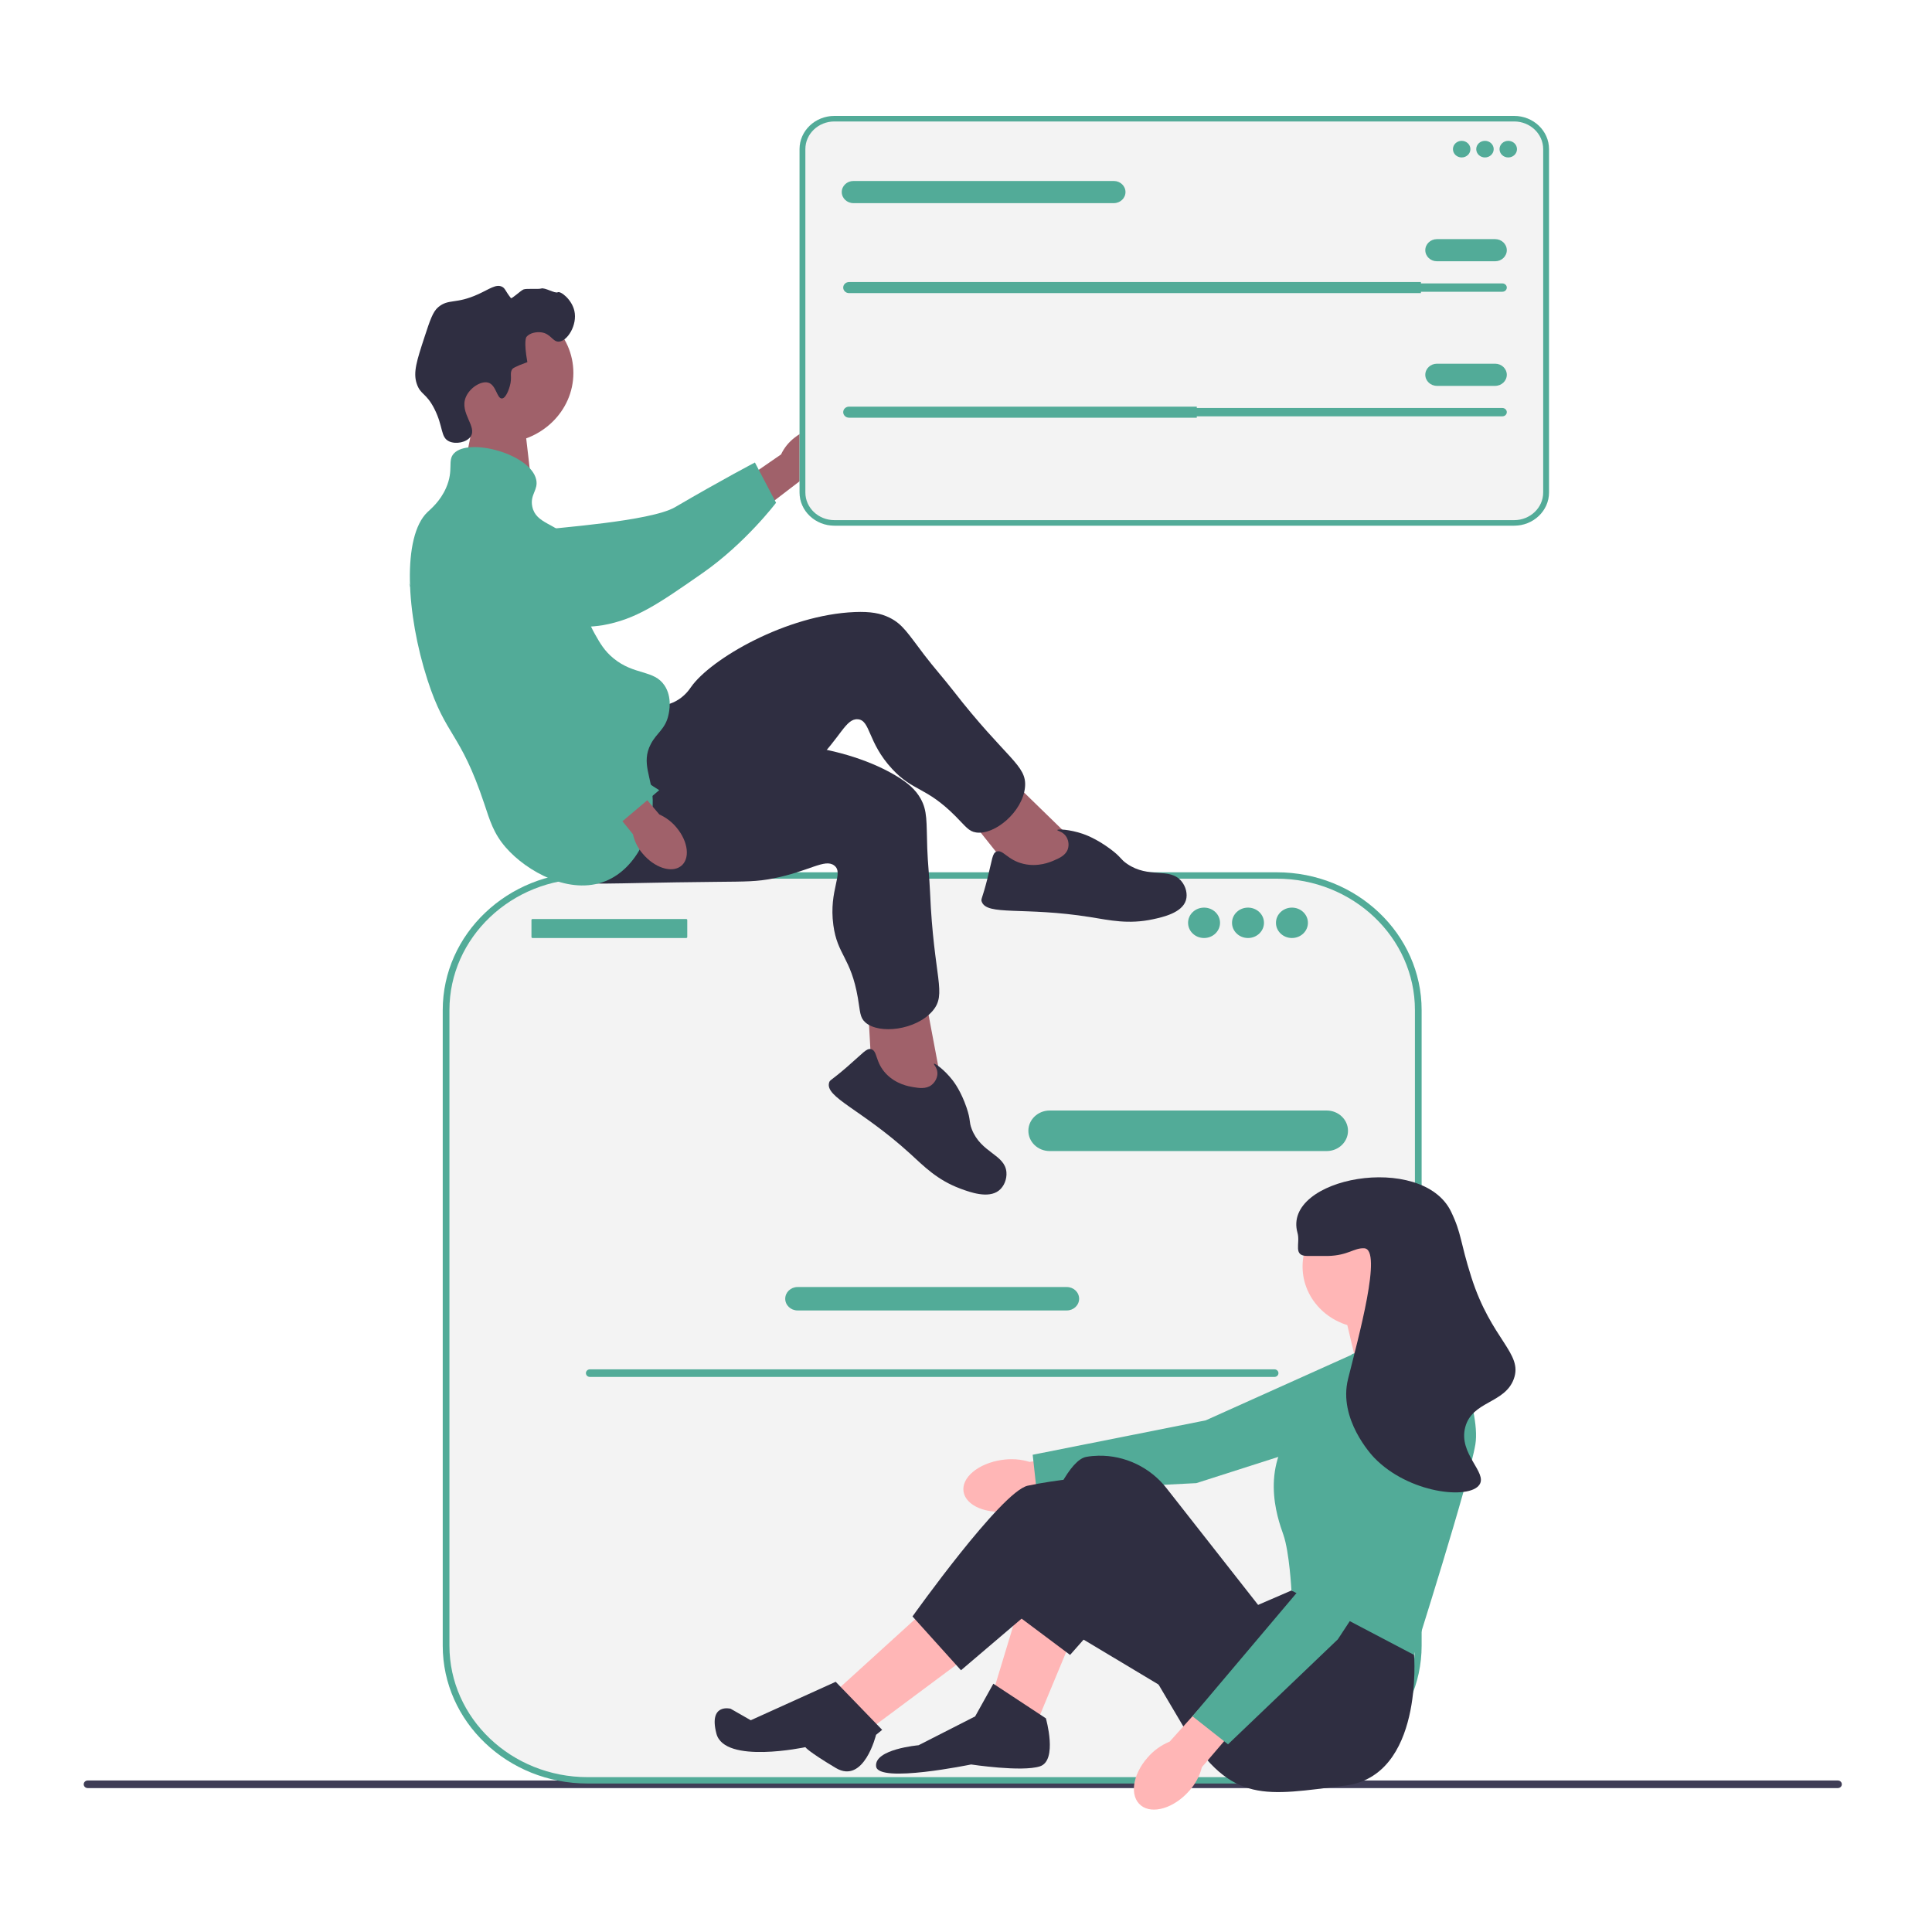 <svg width="300" height="300" viewBox="0 0 300 300" fill="none" xmlns="http://www.w3.org/2000/svg">
<rect width="300" height="300" fill="#E5E5E5"/>
<rect width="428" height="926" transform="translate(-64 -140)" fill="white"/>
<g clip-path="url(#clip0_0_1)">
<path d="M74.23 61.922L72.148 72.315L82.525 75.098L81.236 64.002L74.23 61.922Z" fill="#A0616A"/>
<path d="M13 277.064C13 277.39 13.276 277.653 13.619 277.653H285.381C285.724 277.653 286 277.39 286 277.064C286 276.737 285.724 276.475 285.381 276.475H13.619C13.276 276.475 13 276.737 13 277.064Z" fill="#3F3D56"/>
<path d="M198.256 135.943H91.241C79.105 135.943 69.268 145.301 69.268 156.844V255.548C69.268 267.091 79.105 276.448 91.241 276.448H198.256C210.392 276.448 220.229 267.091 220.229 255.548V156.844C220.229 145.301 210.392 135.943 198.256 135.943V135.943Z" fill="#F3F3F3"/>
<path d="M198.256 276.943H91.241C78.838 276.943 68.747 267.346 68.747 255.548V156.845C68.747 145.047 78.838 135.449 91.241 135.449H198.256C210.659 135.449 220.75 145.047 220.75 156.845V255.548C220.75 267.346 210.659 276.943 198.256 276.943H198.256ZM91.241 136.439C79.412 136.439 69.788 145.593 69.788 156.845V255.548C69.788 266.8 79.412 275.954 91.241 275.954H198.256C210.085 275.954 219.709 266.8 219.709 255.548V156.845C219.709 145.593 210.085 136.439 198.256 136.439H91.241V136.439Z" fill="#52AB98"/>
<path d="M206.008 178.736H162.993C161.169 178.736 159.685 177.324 159.685 175.589C159.685 173.853 161.169 172.441 162.993 172.441H206.008C207.832 172.441 209.317 173.853 209.317 175.589C209.317 177.324 207.832 178.736 206.008 178.736H206.008Z" fill="#52AB98"/>
<path d="M165.655 203.486H123.843C122.789 203.486 121.931 202.67 121.931 201.668C121.931 200.665 122.789 199.85 123.843 199.85H165.655C166.709 199.85 167.566 200.665 167.566 201.668C167.566 202.67 166.709 203.486 165.655 203.486V203.486Z" fill="#52AB98"/>
<path d="M106.558 142.703H82.686C82.597 142.703 82.525 142.772 82.525 142.857V145.5C82.525 145.585 82.597 145.653 82.686 145.653H106.558C106.647 145.653 106.719 145.585 106.719 145.5V142.857C106.719 142.772 106.647 142.703 106.558 142.703Z" fill="#52AB98"/>
<path d="M186.964 145.654C188.335 145.654 189.446 144.597 189.446 143.294C189.446 141.99 188.335 140.934 186.964 140.934C185.594 140.934 184.483 141.99 184.483 143.294C184.483 144.597 185.594 145.654 186.964 145.654Z" fill="#52AB98"/>
<path d="M193.788 145.654C195.159 145.654 196.27 144.597 196.27 143.294C196.27 141.99 195.159 140.934 193.788 140.934C192.418 140.934 191.307 141.99 191.307 143.294C191.307 144.597 192.418 145.654 193.788 145.654Z" fill="#52AB98"/>
<path d="M200.612 145.654C201.983 145.654 203.094 144.597 203.094 143.294C203.094 141.99 201.983 140.934 200.612 140.934C199.242 140.934 198.131 141.99 198.131 143.294C198.131 144.597 199.242 145.654 200.612 145.654Z" fill="#52AB98"/>
<path d="M90.981 213.22C90.981 213.546 91.256 213.809 91.6 213.809H197.897C198.241 213.809 198.516 213.546 198.516 213.22C198.516 212.893 198.241 212.631 197.897 212.631H91.6C91.256 212.631 90.981 212.893 90.981 213.22Z" fill="#52AB98"/>
<path d="M123.399 67.946C125.662 66.167 128.461 65.836 129.651 67.206C130.841 68.576 129.971 71.128 127.707 72.907C126.813 73.63 125.75 74.138 124.607 74.389L114.918 81.81L111.354 77.411L121.283 70.563C121.759 69.542 122.484 68.645 123.399 67.946H123.399Z" fill="#A0616A"/>
<path d="M67.401 84.689C67.397 84.361 67.4 81.498 69.628 79.689C72.187 77.611 75.799 78.452 77.066 78.747C79.992 79.428 80.232 80.622 82.98 81.849C88.121 84.144 81.679 82.969 84.738 82.234C85.797 81.979 101.031 80.974 104.823 78.754C112.198 74.436 117.223 71.818 117.223 71.818L120.508 78.067C120.508 78.067 115.758 84.35 109.072 89.004C102.215 93.778 98.786 96.165 93.575 97.087C93.126 97.166 82.09 98.959 73.202 92.642C71.174 91.201 67.459 88.562 67.401 84.689V84.689V84.689Z" fill="#52AB98"/>
<path d="M77.592 68.797C83.912 68.797 89.035 63.923 89.035 57.912C89.035 51.901 83.912 47.027 77.592 47.027C71.272 47.027 66.148 51.901 66.148 57.912C66.148 63.923 71.272 68.797 77.592 68.797Z" fill="#A0616A"/>
<path d="M167.212 131.041L155.427 119.566L149.343 125.602L158.123 136.604L166.833 137.552L167.212 131.041Z" fill="#A0616A"/>
<path d="M99.918 109.523C100.608 109.578 102.798 109.995 104.892 108.899C106.321 108.152 107.054 107.04 107.301 106.686C110.372 102.3 122.158 95.459 132.735 95.038C135.131 94.943 136.707 95.207 138.14 95.918C140.172 96.925 140.984 98.368 143.562 101.749C144.973 103.598 146.534 105.341 147.961 107.178C156.319 117.936 159.487 118.78 159.163 122.229C158.804 126.056 154.465 129.686 151.581 129.267C150.4 129.096 149.943 128.315 148.365 126.733C143.739 122.097 141.825 122.954 138.531 119.402C134.686 115.256 135.189 111.819 133.183 111.686C131.322 111.563 130.531 114.495 126.559 118.391C124.742 120.174 123.448 120.992 119.504 123.594C104.149 133.726 103.904 134.438 100.805 135.246C99.45 135.6 89.827 138.109 86.399 134.116C81.034 127.867 93.707 109.032 99.918 109.523L99.918 109.523Z" fill="#2F2E41"/>
<path d="M163.609 133.633C164.475 133.263 165.489 132.83 165.815 131.835C166.036 131.161 165.909 130.331 165.453 129.757C164.926 129.095 164.148 129.008 164.179 128.89C164.227 128.712 166.069 128.782 168.09 129.462C168.472 129.59 170.2 130.191 172.399 131.823C174.16 133.131 173.923 133.393 175.028 134.148C178.418 136.463 181.599 134.638 183.433 136.809C184.141 137.647 184.443 138.837 184.145 139.799C183.547 141.731 180.637 142.395 179.046 142.739C175.216 143.565 172.317 142.89 169.289 142.405C158.994 140.755 153.209 142.258 152.435 139.989C152.289 139.56 152.527 139.596 153.32 136.445C154.104 133.335 154.078 132.481 154.746 132.232C155.75 131.857 156.424 133.563 158.955 134.146C161.197 134.663 163.047 133.873 163.609 133.633L163.609 133.633Z" fill="#2F2E41"/>
<path d="M146.26 168.578L143.282 152.789L134.685 154.534L135.455 168.328L142.102 173.763L146.26 168.578Z" fill="#A0616A"/>
<path d="M103.281 114.83C103.819 115.243 105.385 116.759 107.764 116.971C109.388 117.115 110.651 116.586 111.064 116.426C116.195 114.436 129.985 115.071 138.986 120.373C141.025 121.573 142.173 122.634 142.94 123.987C144.026 125.906 143.846 127.534 143.983 131.709C144.059 133.992 144.322 136.267 144.418 138.55C144.983 151.916 147.106 154.307 144.802 156.988C142.245 159.962 136.512 160.649 134.373 158.762C133.497 157.989 133.58 157.098 133.208 154.947C132.117 148.64 130.028 148.326 129.399 143.629C128.664 138.144 131.11 135.568 129.529 134.387C128.062 133.291 125.676 135.296 120.09 136.398C117.533 136.902 115.979 136.887 111.181 136.934C92.493 137.117 91.87 137.575 88.829 136.589C87.498 136.157 78.054 133.094 77.575 127.958C76.826 119.922 98.431 111.107 103.281 114.83L103.281 114.83V114.83Z" fill="#2F2E41"/>
<path d="M141.748 168.799C142.683 168.956 143.778 169.139 144.635 168.489C145.215 168.05 145.6 167.295 145.562 166.576C145.517 165.748 144.924 165.259 145.02 165.179C145.165 165.057 146.647 166.099 147.919 167.741C148.159 168.051 149.234 169.471 150.09 171.996C150.775 174.019 150.424 174.11 150.893 175.324C152.332 179.05 156.04 179.239 156.277 182.016C156.368 183.087 155.915 184.233 155.101 184.87C153.465 186.149 150.665 185.144 149.146 184.579C145.489 183.217 143.488 181.11 141.27 179.092C133.725 172.227 128.051 170.381 128.75 168.09C128.882 167.657 129.057 167.814 131.574 165.631C134.059 163.476 134.542 162.756 135.241 162.906C136.293 163.132 135.845 164.903 137.594 166.738C139.144 168.363 141.141 168.698 141.748 168.799H141.748Z" fill="#2F2E41"/>
<path d="M79.152 59.993C79.597 58.477 79.038 57.925 79.608 57.245C79.608 57.245 79.838 56.971 81.889 56.232C81.284 52.891 81.737 52.326 81.737 52.326C82.26 51.675 83.306 51.518 84.019 51.603C85.525 51.783 85.792 53.078 86.756 53.049C88.088 53.009 89.685 50.473 89.189 48.276C88.785 46.483 87.041 45.151 86.604 45.382C86.171 45.611 84.61 44.601 84.019 44.804C83.614 44.942 81.712 44.758 81.281 44.948C80.81 45.156 79.461 46.45 79.332 46.287C78.436 45.154 78.455 44.758 77.935 44.514C77.014 44.082 76.012 44.881 74.285 45.672C70.731 47.297 69.691 46.328 68.049 47.697C67.22 48.389 66.775 49.711 65.92 52.326C64.724 55.984 64.126 57.813 64.703 59.559C65.293 61.34 66.16 60.953 67.441 63.465C68.867 66.262 68.375 67.888 69.722 68.528C70.763 69.023 72.436 68.708 73.068 67.805C74.15 66.258 71.354 64.166 72.308 61.729C72.893 60.233 74.698 59.099 75.806 59.414C77.058 59.772 77.15 61.907 77.935 61.874C78.607 61.846 79.074 60.257 79.152 59.993L79.152 59.993L79.152 59.993Z" fill="#2F2E41"/>
<path d="M70.483 70.408C72.824 67.911 82.363 70.496 83.258 74.459C83.626 76.089 82.267 76.777 82.65 78.654C83.21 81.399 86.38 81.212 88.733 84.007C92.074 87.974 88.632 91.852 92.383 98.473C93.185 99.888 93.86 101.08 95.273 102.234C98.514 104.882 101.531 103.974 103.182 106.429C104.416 108.265 103.909 110.528 103.79 111.058C103.303 113.232 101.983 113.762 101.052 115.543C99.505 118.506 101.257 120.682 101.356 124.223C101.481 128.653 99.006 134.793 94.056 136.808C88.496 139.072 81.789 135.323 78.543 131.6C76.607 129.379 76.045 127.33 75.197 124.801C71.411 113.498 69.272 114.521 66.376 105.561C63.066 95.319 62.415 83.319 66.376 79.522C66.901 79.019 68.346 77.855 69.266 75.761C70.504 72.942 69.434 71.526 70.483 70.408H70.483V70.408Z" fill="#52AB98"/>
<path d="M105.084 128.544C106.9 130.739 107.181 133.408 105.713 134.507C104.245 135.606 101.583 134.718 99.767 132.522C99.029 131.655 98.52 130.632 98.283 129.539L90.714 120.15L94.625 117.312L102.384 126.47C103.445 126.947 104.371 127.658 105.084 128.544H105.084H105.084Z" fill="#A0616A"/>
<path d="M77.363 79.926C77.7 79.855 80.647 79.273 82.964 80.979C85.625 82.938 85.496 86.473 85.451 87.713C85.346 90.576 84.167 91.043 83.465 93.852C82.151 99.108 84.652 103.992 86.034 106.69C86.512 107.624 88.049 110.482 91.107 113.56C97.056 119.547 102.363 122.697 102.363 122.697L96.661 127.517C96.661 127.517 87.579 124.884 81.425 119.609C75.112 114.197 65.404 95.051 63.392 90.387C63.219 89.986 65.674 96.516 70.361 86.95C71.43 84.768 73.389 80.77 77.363 79.926H77.363Z" fill="#52AB98"/>
<path d="M155.541 226.701C151.917 227.229 149.266 229.436 149.62 231.63C149.974 233.823 153.198 235.173 156.823 234.644C158.275 234.451 159.656 233.931 160.853 233.127L176.179 230.704L175.156 224.941L159.865 227C158.469 226.573 156.987 226.47 155.541 226.701H155.541Z" fill="#FFB6B6"/>
<path d="M221.583 208.74L215.641 220.735L185.766 230.3L160.977 231.558L160.356 225.895L187.222 220.552L214.79 208.16L221.583 208.74Z" fill="#52AB98"/>
<path d="M166.484 254.284L161.149 267.12L154.244 262.642L158.324 249.209L166.484 254.284Z" fill="#FFB6B6"/>
<path d="M144.201 249.506L130.079 262.342L135.728 268.014L150.164 257.267L144.201 249.506Z" fill="#FFB6B6"/>
<path d="M224.23 207.715L224.073 206.67L220.464 199.953L208.538 202.938L210.735 212.192L224.23 207.715Z" fill="#FFB6B6"/>
<path d="M219.209 252.491L219.576 256.975C219.576 256.975 221.092 275.775 208.852 277.268C196.612 278.761 191.277 280.253 184.059 268.611L172.761 249.506L166.161 256.975L157.383 250.402C157.383 250.402 163.659 227.117 168.681 226.222C169.308 226.11 169.936 226.054 170.554 226.042C174.711 225.959 178.63 227.893 181.117 231.063L195.357 249.207L200.535 246.969L219.209 252.491V252.491Z" fill="#2F2E41"/>
<path d="M151.42 266.522L154.244 261.447L162.404 266.821C162.404 266.821 164.287 273.388 161.462 274.283C158.638 275.179 150.792 273.985 150.792 273.985C150.792 273.985 136.355 276.97 136.042 274.283C135.728 271.597 142.632 271 142.632 271L151.42 266.522L151.42 266.522H151.42Z" fill="#2F2E41"/>
<path d="M182.176 262.939L160.364 249.867L149.223 259.357L141.691 250.999C141.691 250.999 155.5 231.595 159.579 230.7C163.659 229.804 170.25 229.207 170.25 229.207L190.336 246.819L182.176 262.939V262.939Z" fill="#2F2E41"/>
<path d="M129.765 261.148L136.983 268.611L136.031 269.386C136.031 269.386 134.158 277.144 129.765 274.519C125.371 271.895 125.057 271.298 125.057 271.298C125.057 271.298 112.504 273.985 111.248 269.208C109.993 264.432 113.445 265.328 113.445 265.328L116.58 267.119L129.765 261.148L129.765 261.148Z" fill="#2F2E41"/>
<path d="M212.304 206.222C217.851 206.222 222.347 201.945 222.347 196.67C222.347 191.394 217.851 187.117 212.304 187.117C206.758 187.117 202.262 191.394 202.262 196.67C202.262 201.945 206.758 206.222 212.304 206.222Z" fill="#FFB6B6"/>
<path d="M209.951 210.251L224.387 206.072C224.387 206.072 230.036 218.61 229.095 224.282C228.153 229.954 219.576 256.975 219.576 256.975L200.535 246.969C200.535 246.969 200.222 240.999 199.28 238.312C198.339 235.625 195.357 227.416 201.948 220.55C208.538 213.684 209.951 210.251 209.951 210.251L209.951 210.251Z" fill="#52AB98"/>
<path d="M178.177 272.933C175.827 275.61 175.375 278.934 177.167 280.355C178.958 281.777 182.314 280.759 184.664 278.081C185.619 277.023 186.293 275.764 186.63 274.407L196.434 262.944L191.658 259.268L181.626 270.436C180.283 270.994 179.1 271.85 178.177 272.933L178.177 272.933Z" fill="#FFB6B6"/>
<path d="M221.024 216.273L224.436 229.13L207.735 254.558L190.686 270.856L185.16 266.496L202.355 246.146L215.388 219.927L221.024 216.273Z" fill="#52AB98"/>
<path d="M203.046 195.027C205.622 195.022 205.768 195.038 206.184 195.027C209.379 194.947 210.214 193.752 211.834 193.833C214.724 193.979 210.909 207.761 209.323 214.132C207.767 220.381 213.025 225.981 213.403 226.372C218.74 231.892 228.114 232.902 229.722 230.551C231.024 228.648 226.41 225.755 227.526 221.595C228.616 217.53 233.65 217.963 235.058 214.132C236.531 210.121 231.579 208.098 228.467 198.311C226.68 192.69 226.996 191.643 225.329 188.162C220.871 178.856 199.024 182.818 201.477 191.445C201.951 193.114 200.689 195.033 203.046 195.027V195.027Z" fill="#2F2E41"/>
<path d="M235.115 81.628H129.567C126.582 81.628 124.154 79.318 124.154 76.479V23.149C124.154 20.31 126.582 18 129.567 18H235.115C238.1 18 240.529 20.31 240.529 23.149V76.479C240.529 79.318 238.1 81.628 235.115 81.628Z" fill="#F3F3F3"/>
<path d="M235.115 81.628H129.567C126.582 81.628 124.154 79.318 124.154 76.479V23.149C124.154 20.31 126.582 18 129.567 18H235.115C238.1 18 240.529 20.31 240.529 23.149V76.479C240.529 79.318 238.1 81.628 235.115 81.628ZM129.567 18.86C127.08 18.86 125.057 20.784 125.057 23.149V76.479C125.057 78.844 127.08 80.768 129.567 80.768H235.115C237.602 80.768 239.625 78.844 239.625 76.479V23.149C239.625 20.784 237.602 18.86 235.115 18.86H129.567Z" fill="#52AB98"/>
<path d="M226.969 24.449C227.718 24.449 228.325 23.871 228.325 23.159C228.325 22.447 227.718 21.869 226.969 21.869C226.22 21.869 225.613 22.447 225.613 23.159C225.613 23.871 226.22 24.449 226.969 24.449Z" fill="#52AB98"/>
<path d="M230.585 24.449C231.334 24.449 231.941 23.871 231.941 23.159C231.941 22.447 231.334 21.869 230.585 21.869C229.836 21.869 229.229 22.447 229.229 23.159C229.229 23.871 229.836 24.449 230.585 24.449Z" fill="#52AB98"/>
<path d="M234.201 24.449C234.95 24.449 235.557 23.871 235.557 23.159C235.557 22.447 234.95 21.869 234.201 21.869C233.452 21.869 232.845 22.447 232.845 23.159C232.845 23.871 233.452 24.449 234.201 24.449Z" fill="#52AB98"/>
<path d="M131.837 44.01C131.463 44.01 131.159 44.299 131.159 44.655C131.159 44.828 131.23 44.988 131.357 45.107C131.486 45.232 131.655 45.3 131.837 45.3H233.297C233.671 45.3 233.975 45.01 233.975 44.655C233.975 44.481 233.904 44.321 233.777 44.203C233.648 44.077 233.479 44.01 233.297 44.01H131.837Z" fill="#52AB98"/>
<path d="M220.641 43.795V45.515H131.837C131.589 45.515 131.363 45.42 131.2 45.261C131.033 45.106 130.933 44.891 130.933 44.655C130.933 44.182 131.34 43.795 131.837 43.795H220.641Z" fill="#52AB98"/>
<path d="M232.167 40.57H223.127C222.13 40.57 221.319 39.799 221.319 38.85C221.319 37.902 222.13 37.131 223.127 37.131H232.167C233.164 37.131 233.975 37.902 233.975 38.85C233.975 39.799 233.164 40.57 232.167 40.57Z" fill="#52AB98"/>
<path d="M172.957 31.543H132.515C131.518 31.543 130.707 30.772 130.707 29.823C130.707 28.875 131.518 28.104 132.515 28.104H172.957C173.954 28.104 174.765 28.875 174.765 29.823C174.765 30.772 173.954 31.543 172.957 31.543Z" fill="#52AB98"/>
<path d="M131.837 63.355C131.463 63.355 131.159 63.645 131.159 64C131.159 64.174 131.23 64.334 131.357 64.453C131.486 64.578 131.655 64.645 131.837 64.645H233.297C233.671 64.645 233.975 64.356 233.975 64C233.975 63.827 233.904 63.667 233.777 63.548C233.648 63.423 233.479 63.355 233.297 63.355H131.837Z" fill="#52AB98"/>
<path d="M185.838 63.141V64.86H131.837C131.589 64.86 131.363 64.766 131.2 64.607C131.033 64.452 130.933 64.237 130.933 64.001C130.933 63.528 131.34 63.141 131.837 63.141H185.838Z" fill="#52AB98"/>
<path d="M232.167 59.916H223.127C222.13 59.916 221.319 59.145 221.319 58.196C221.319 57.248 222.13 56.477 223.127 56.477H232.167C233.164 56.477 233.975 57.248 233.975 58.196C233.975 59.145 233.164 59.916 232.167 59.916Z" fill="#52AB98"/>
</g>
<defs>
<clipPath id="clip0_0_1">
<rect width="273" height="263" fill="white" transform="translate(13 18)"/>
</clipPath>
</defs>
</svg>
